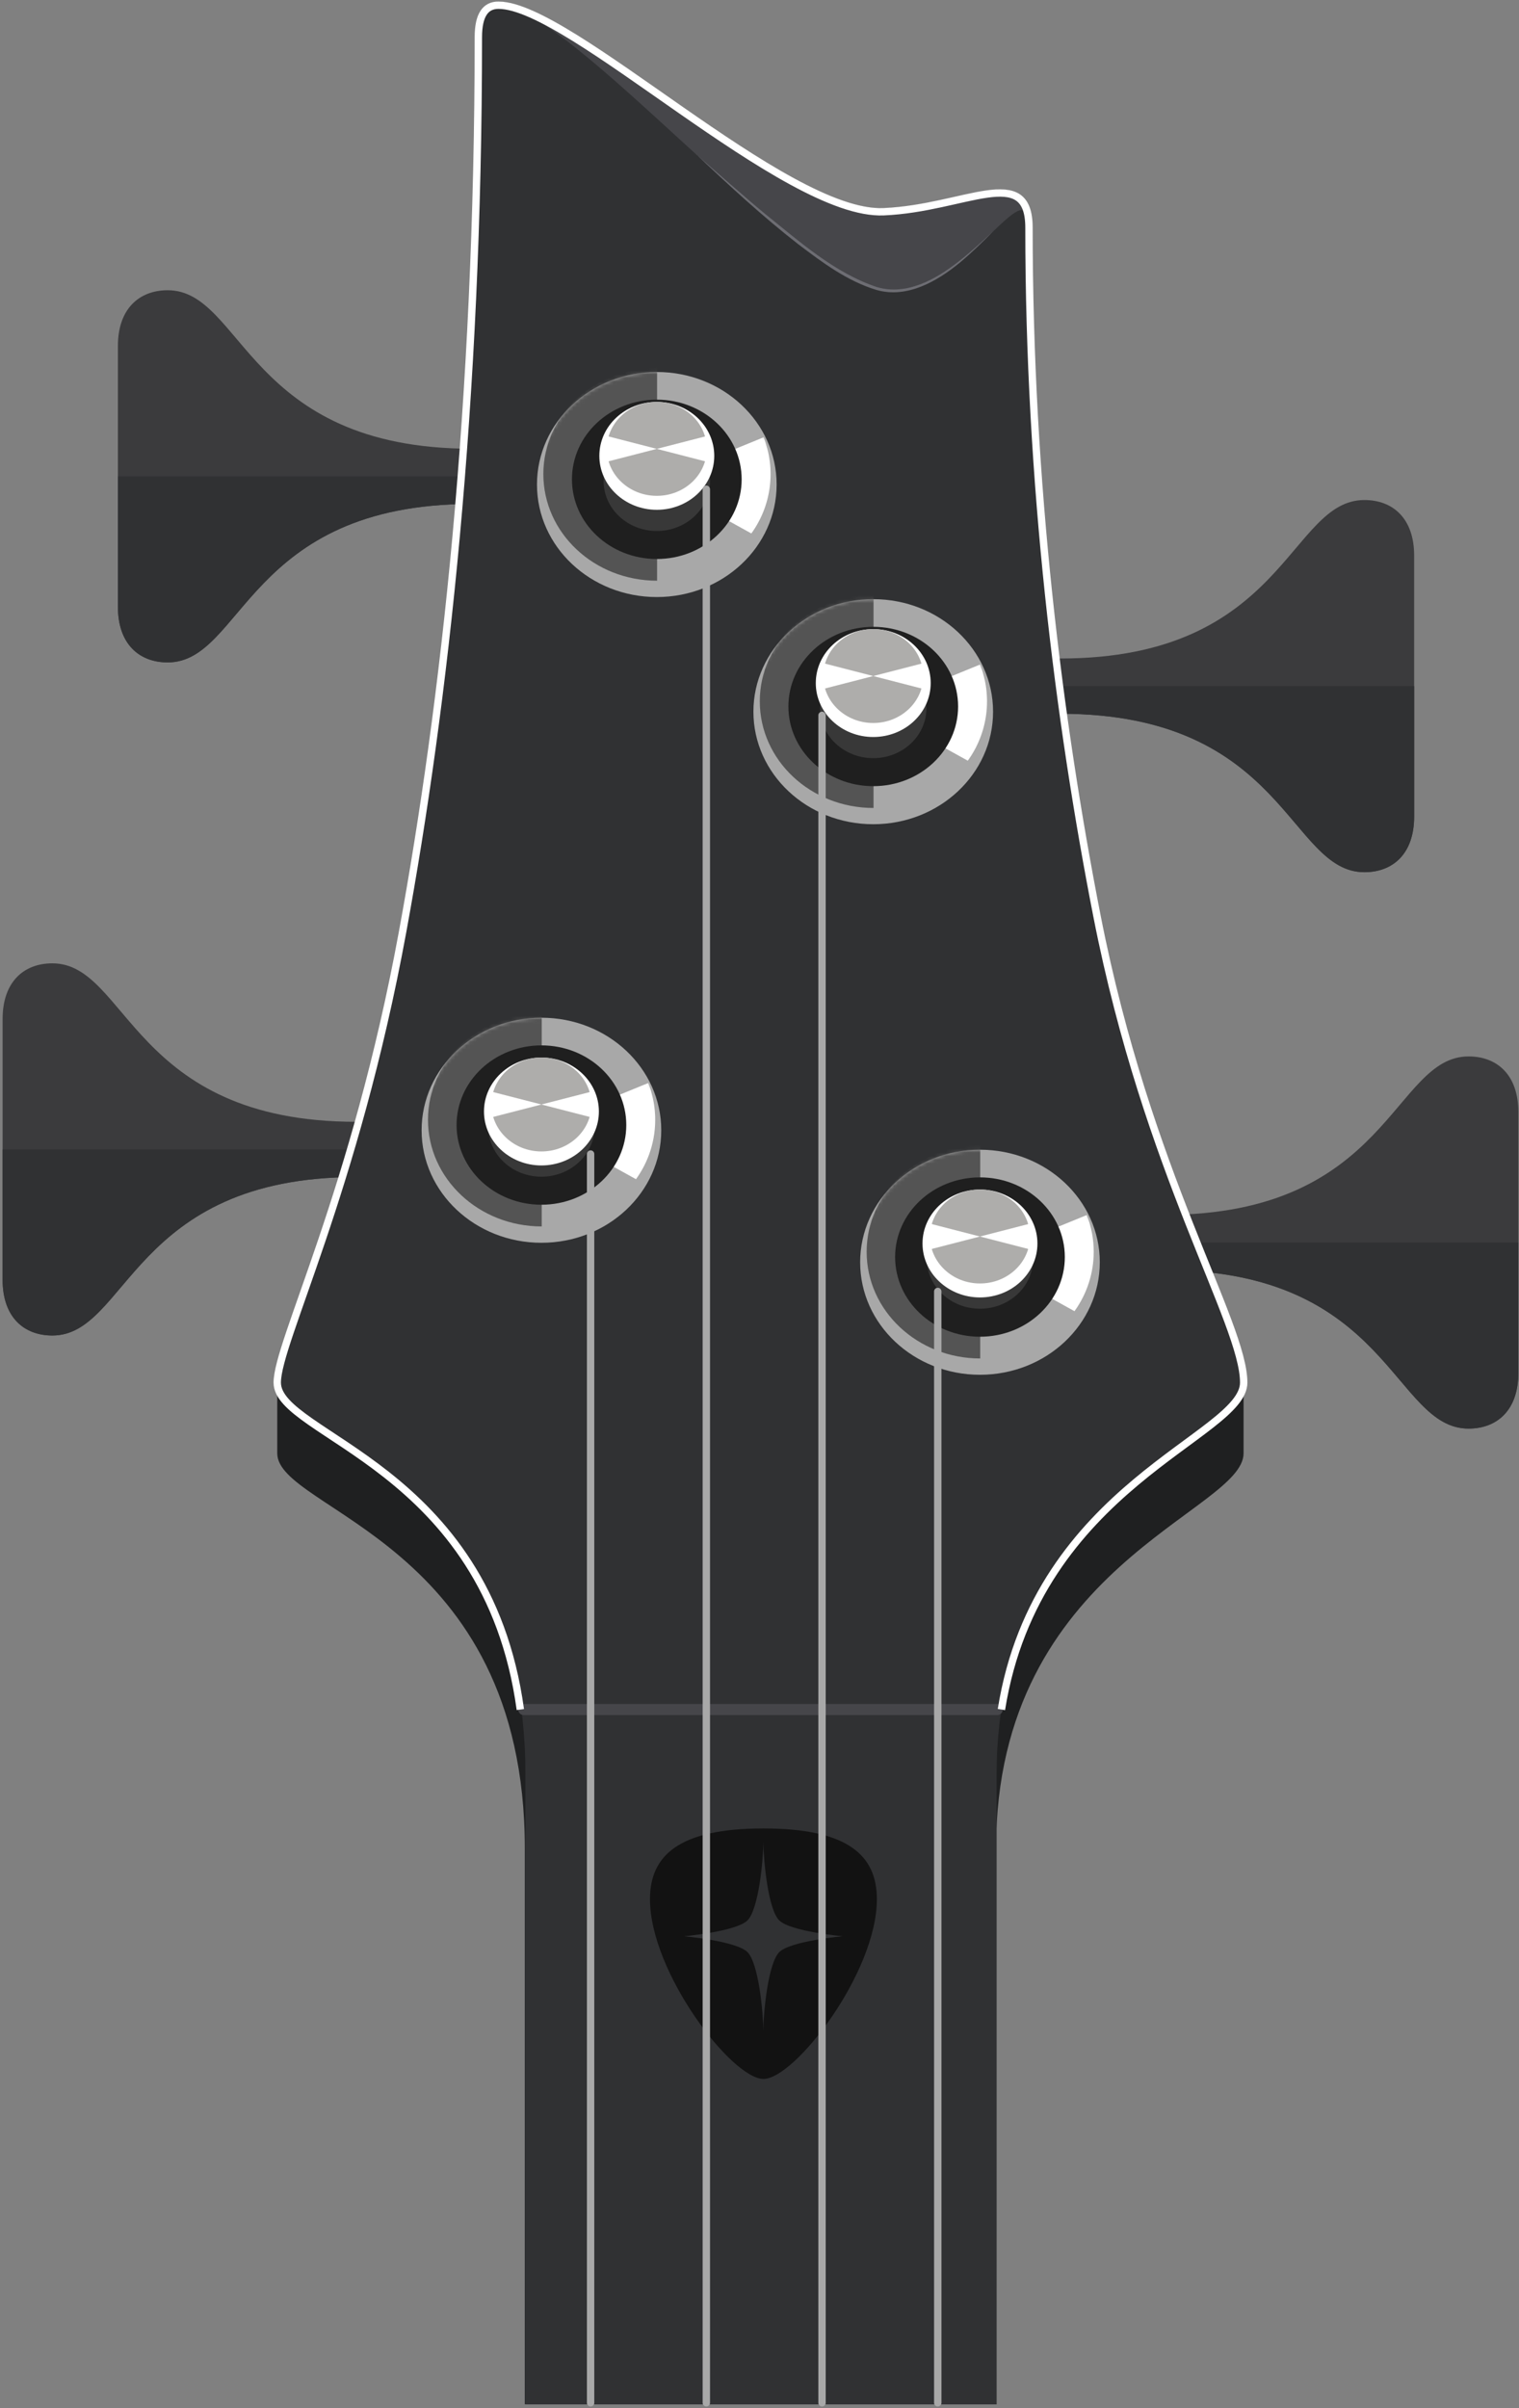 <svg width="412" height="653" viewBox="0 0 412 653" fill="none" xmlns="http://www.w3.org/2000/svg">
<rect x="0" y="0" width="412" height="653" fill="#808080" stroke="none"/>
<g clip-path="url(#clip0_912_8024)">
<path d="M398.328 286.454C377.799 286.454 376.838 329.417 315.867 329.417H298.422V344.396H315.867C376.838 344.396 377.799 387.367 398.328 387.367C405.944 387.367 411.824 382.495 411.824 372.247V301.565C411.824 291.327 405.944 286.454 398.328 286.454Z" fill="#3B3B3D"/>
<path d="M315.867 336.915H298.422V344.404H315.867C376.838 344.404 377.799 387.376 398.328 387.376C405.944 387.376 411.824 382.503 411.824 372.256V336.915H315.867Z" fill="#303133"/>
<path d="M370.068 135.583C349.539 135.583 348.578 178.554 287.598 178.554H270.153V193.533H287.598C348.578 193.533 349.539 236.496 370.068 236.496C377.684 236.496 383.563 231.623 383.563 221.385V150.668C383.563 140.456 377.684 135.583 370.068 135.583Z" fill="#3B3B3D"/>
<path d="M287.598 186.044H270.153V193.542H287.598C348.578 193.542 349.539 236.505 370.068 236.505C377.684 236.505 383.563 231.632 383.563 221.394V186.044H287.598Z" fill="#303133"/>
<path d="M14.201 261.211C34.73 261.211 35.691 304.182 96.662 304.182H114.107V319.161H96.662C35.691 319.161 34.73 362.124 14.201 362.124C6.585 362.124 0.706 357.251 0.706 347.013V276.331C0.706 266.092 6.585 261.211 14.201 261.211Z" fill="#3B3B3D"/>
<path d="M96.662 311.671H114.107V319.17H96.662C35.691 319.17 34.73 362.132 14.201 362.132C6.585 362.132 0.706 357.26 0.706 347.021V311.671H96.662Z" fill="#303133"/>
<path d="M45.475 78.699C66.005 78.699 66.966 121.671 127.946 121.671H145.39V136.649H127.946C66.966 136.649 66.005 179.612 45.475 179.612C37.859 179.612 31.98 174.74 31.98 164.501V93.819C31.98 83.572 37.904 78.699 45.475 78.699Z" fill="#3B3B3D"/>
<path d="M127.946 129.16H145.39V136.658H127.946C66.966 136.658 66.005 179.621 45.476 179.621C37.86 179.621 31.98 174.748 31.98 164.51V129.16H127.946Z" fill="#303133"/>
<path d="M297.532 267.538C287.165 214.584 279.091 150.254 279.091 80.911C279.091 63.289 261.797 75.625 239.707 76.576C212.884 77.783 154.663 20.573 135.209 20.573C131.736 20.573 129.744 23.155 129.744 29.243C129.744 128.2 120.576 209.87 109.197 271.838C100.576 318.783 75.198 368.151 75.198 373.112V394.065C75.198 409.722 142.349 417.907 142.349 501.26V651.912H270.162V501.251C270.162 424.41 337.295 409.96 337.295 394.065V373.112C337.33 361.94 307.915 320.545 297.532 267.538Z" fill="#1F2021"/>
<path d="M297.688 247.414C287.322 194.451 279.248 130.131 279.248 60.788C279.248 43.166 261.953 55.501 239.864 56.453C213.041 57.651 154.82 0.441 135.365 0.441C131.892 0.441 129.9 3.023 129.9 9.111C129.9 108.077 120.733 189.737 109.353 251.705C96.387 322.317 75.355 363.095 75.355 373.941C75.355 389.589 142.505 397.784 142.505 481.127V651.965H270.319V481.119C270.319 404.277 337.451 389.836 337.451 373.941C337.487 357.799 311.386 317.33 297.688 247.414Z" fill="#303133"/>
<path d="M178.145 161.893C196.094 161.893 210.645 148.232 210.645 131.38C210.645 114.529 196.094 100.868 178.145 100.868C160.196 100.868 145.645 114.529 145.645 131.38C145.645 148.232 160.196 161.893 178.145 161.893Z" fill="#A8A8A8"/>
<mask id="mask0_912_8024" style="mask-type:luminance" maskUnits="userSpaceOnUse" x="145" y="100" width="66" height="62">
<path d="M178.145 161.893C196.094 161.893 210.645 148.232 210.645 131.38C210.645 114.529 196.094 100.868 178.145 100.868C160.196 100.868 145.645 114.529 145.645 131.38C145.645 148.232 160.196 161.893 178.145 161.893Z" fill="white"/>
</mask>
<g mask="url(#mask0_912_8024)">
<path d="M178.225 99.617C161.203 99.617 147.373 112.569 147.373 128.543C147.373 144.518 161.168 157.461 178.225 157.461V99.617Z" fill="#545454"/>
<path d="M178.224 130.464L203.787 144.65C206.481 140.929 208.199 136.592 208.782 132.035C209.366 127.479 208.797 122.849 207.128 118.569L178.224 130.403V130.464Z" fill="white"/>
</g>
<path d="M178.145 151.576C190.856 151.576 201.16 141.903 201.16 129.971C201.16 118.039 190.856 108.367 178.145 108.367C165.434 108.367 155.13 118.039 155.13 129.971C155.13 141.903 165.434 151.576 178.145 151.576Z" fill="#1F1F1F"/>
<path d="M178.145 143.98C186.114 143.98 192.575 137.913 192.575 130.429C192.575 122.945 186.114 116.877 178.145 116.877C170.176 116.877 163.715 122.945 163.715 130.429C163.715 137.913 170.176 143.98 178.145 143.98Z" fill="#383838"/>
<path d="M178.144 138.236C186.751 138.236 193.729 131.687 193.729 123.609C193.729 115.531 186.751 108.983 178.144 108.983C169.537 108.983 162.56 115.531 162.56 123.609C162.56 131.687 169.537 138.236 178.144 138.236Z" fill="white"/>
<path d="M178.145 134.447C185.632 134.447 191.702 128.747 191.702 121.715C191.702 114.683 185.632 108.983 178.145 108.983C170.658 108.983 164.588 114.683 164.588 121.715C164.588 128.747 170.658 134.447 178.145 134.447Z" fill="#AEADAB"/>
<path d="M164.121 118.103L178.145 121.715L164.121 125.328V118.103Z" fill="white"/>
<path d="M192.169 118.103L178.145 121.715L192.169 125.328V118.103Z" fill="white"/>
<path d="M146.853 336.986C164.802 336.986 179.353 323.325 179.353 306.474C179.353 289.622 164.802 275.961 146.853 275.961C128.904 275.961 114.353 289.622 114.353 306.474C114.353 323.325 128.904 336.986 146.853 336.986Z" fill="#A8A8A8"/>
<mask id="mask1_912_8024" style="mask-type:luminance" maskUnits="userSpaceOnUse" x="114" y="275" width="66" height="62">
<path d="M146.853 336.986C164.802 336.986 179.353 323.325 179.353 306.474C179.353 289.622 164.802 275.961 146.853 275.961C128.904 275.961 114.353 289.622 114.353 306.474C114.353 323.325 128.904 336.986 146.853 336.986Z" fill="white"/>
</mask>
<g mask="url(#mask1_912_8024)">
<path d="M146.932 274.709C129.911 274.709 116.081 287.662 116.081 303.636C116.081 319.611 129.876 332.554 146.932 332.554V274.709Z" fill="#545454"/>
<path d="M146.932 305.557L172.495 319.742C175.189 316.021 176.907 311.684 177.491 307.128C178.074 302.571 177.505 297.941 175.836 293.662L146.906 305.486L146.932 305.557Z" fill="white"/>
</g>
<path d="M146.853 326.668C159.564 326.668 169.868 316.996 169.868 305.064C169.868 293.132 159.564 283.459 146.853 283.459C134.142 283.459 123.838 293.132 123.838 305.064C123.838 316.996 134.142 326.668 146.853 326.668Z" fill="#1F1F1F"/>
<path d="M146.853 319.065C154.822 319.065 161.283 312.998 161.283 305.513C161.283 298.029 154.822 291.962 146.853 291.962C138.884 291.962 132.423 298.029 132.423 305.513C132.423 312.998 138.884 319.065 146.853 319.065Z" fill="#383838"/>
<path d="M146.853 316.016C155.46 316.016 162.437 309.467 162.437 301.39C162.437 293.312 155.46 286.763 146.853 286.763C138.246 286.763 131.269 293.312 131.269 301.39C131.269 309.467 138.246 316.016 146.853 316.016Z" fill="white"/>
<path d="M146.853 312.219C154.34 312.219 160.41 306.518 160.41 299.487C160.41 292.455 154.34 286.755 146.853 286.755C139.366 286.755 133.296 292.455 133.296 299.487C133.296 306.518 139.366 312.219 146.853 312.219Z" fill="#AEADAB"/>
<path d="M132.829 295.883L146.853 299.487L132.829 303.1V295.883Z" fill="white"/>
<path d="M160.877 295.883L146.853 299.487L160.877 303.1V295.883Z" fill="white"/>
<path d="M236.851 223.492C254.8 223.492 269.351 209.831 269.351 192.979C269.351 176.127 254.8 162.466 236.851 162.466C218.902 162.466 204.351 176.127 204.351 192.979C204.351 209.831 218.902 223.492 236.851 223.492Z" fill="#A8A8A8"/>
<mask id="mask2_912_8024" style="mask-type:luminance" maskUnits="userSpaceOnUse" x="204" y="162" width="66" height="62">
<path d="M236.851 223.492C254.8 223.492 269.351 209.831 269.351 192.979C269.351 176.127 254.8 162.466 236.851 162.466C218.902 162.466 204.351 176.127 204.351 192.979C204.351 209.831 218.902 223.492 236.851 223.492Z" fill="white"/>
</mask>
<g mask="url(#mask2_912_8024)">
<path d="M236.931 161.241C219.909 161.241 206.079 174.193 206.079 190.167C206.079 206.142 219.874 219.085 236.931 219.085V161.241Z" fill="#545454"/>
<path d="M236.93 192.079L262.493 206.265C265.187 202.544 266.905 198.207 267.489 193.651C268.072 189.094 267.503 184.464 265.834 180.185L236.93 191.991V192.079Z" fill="white"/>
</g>
<path d="M236.851 213.173C249.562 213.173 259.866 203.5 259.866 191.569C259.866 179.637 249.562 169.964 236.851 169.964C224.14 169.964 213.835 179.637 213.835 191.569C213.835 203.5 224.14 213.173 236.851 213.173Z" fill="#1F1F1F"/>
<path d="M236.851 205.578C244.82 205.578 251.281 199.511 251.281 192.027C251.281 184.543 244.82 178.476 236.851 178.476C228.882 178.476 222.421 184.543 222.421 192.027C222.421 199.511 228.882 205.578 236.851 205.578Z" fill="#383838"/>
<path d="M236.851 199.842C245.458 199.842 252.435 193.294 252.435 185.216C252.435 177.138 245.458 170.589 236.851 170.589C228.244 170.589 221.266 177.138 221.266 185.216C221.266 193.294 228.244 199.842 236.851 199.842Z" fill="white"/>
<path d="M236.85 196.044C244.338 196.044 250.407 190.344 250.407 183.313C250.407 176.281 244.338 170.581 236.85 170.581C229.363 170.581 223.293 176.281 223.293 183.313C223.293 190.344 229.363 196.044 236.85 196.044Z" fill="#AEADAB"/>
<path d="M222.827 179.7L236.851 183.313L222.827 186.926V179.7Z" fill="white"/>
<path d="M250.875 179.7L236.851 183.313L250.875 186.926V179.7Z" fill="white"/>
<path d="M265.799 372.777C283.748 372.777 298.298 359.116 298.298 342.265C298.298 325.413 283.748 311.752 265.799 311.752C247.849 311.752 233.299 325.413 233.299 342.265C233.299 359.116 247.849 372.777 265.799 372.777Z" fill="#A8A8A8"/>
<mask id="mask3_912_8024" style="mask-type:luminance" maskUnits="userSpaceOnUse" x="233" y="311" width="66" height="62">
<path d="M265.799 372.777C283.748 372.777 298.298 359.116 298.298 342.265C298.298 325.413 283.748 311.752 265.799 311.752C247.849 311.752 233.299 325.413 233.299 342.265C233.299 359.116 247.849 372.777 265.799 372.777Z" fill="white"/>
</mask>
<g mask="url(#mask3_912_8024)">
<path d="M265.869 310.51C248.857 310.51 235.062 323.453 235.062 339.428C235.062 355.402 248.857 368.354 265.869 368.354V310.51Z" fill="#545454"/>
<path d="M265.869 341.357L291.432 355.534C294.82 350.846 296.646 345.211 296.65 339.428C296.654 336.018 296.017 332.637 294.773 329.462L265.843 341.287L265.869 341.357Z" fill="white"/>
</g>
<path d="M265.799 362.459C278.51 362.459 288.814 352.787 288.814 340.855C288.814 328.923 278.51 319.25 265.799 319.25C253.088 319.25 242.784 328.923 242.784 340.855C242.784 352.787 253.088 362.459 265.799 362.459Z" fill="#1F1F1F"/>
<path d="M265.798 354.864C273.768 354.864 280.228 348.797 280.228 341.313C280.228 333.829 273.768 327.762 265.798 327.762C257.829 327.762 251.369 333.829 251.369 341.313C251.369 348.797 257.829 354.864 265.798 354.864Z" fill="#383838"/>
<path d="M265.798 351.806C274.405 351.806 281.383 345.258 281.383 337.18C281.383 329.102 274.405 322.554 265.798 322.554C257.191 322.554 250.214 329.102 250.214 337.18C250.214 345.258 257.191 351.806 265.798 351.806Z" fill="white"/>
<path d="M265.799 348.018C273.286 348.018 279.356 342.317 279.356 335.286C279.356 328.254 273.286 322.554 265.799 322.554C258.311 322.554 252.242 328.254 252.242 335.286C252.242 342.317 258.311 348.018 265.799 348.018Z" fill="#AEADAB"/>
<path d="M251.774 331.673L265.799 335.286L251.774 338.899V331.673Z" fill="white"/>
<path d="M279.814 331.673L265.798 335.286L279.814 338.899V331.673Z" fill="white"/>
<path d="M279.091 61.747C279.091 44.125 261.796 56.461 239.707 57.412C212.884 58.619 154.663 1.409 135.217 1.409C154.663 1.409 216.092 76.708 240.835 78.849C261.426 80.638 279.091 44.16 279.091 61.747Z" fill="#46464A"/>
<path d="M142.058 463.548H270.47" stroke="#46464A" stroke-width="3" stroke-miterlimit="10" stroke-linecap="round"/>
<path d="M176.294 514.969C176.294 503.18 184.069 495.788 207.066 495.788C230.064 495.788 237.838 503.18 237.838 514.969C237.838 534.9 215.59 563.712 207.066 563.712C198.542 563.712 176.294 534.9 176.294 514.969Z" fill="#121212"/>
<path d="M202.738 529.323C205.762 532.354 206.996 545.579 207.049 550.637C207.049 545.746 208.327 532.363 211.359 529.332C214.391 526.301 228.53 525.023 228.53 525.023C228.53 525.023 214.427 523.745 211.359 520.723C208.292 517.701 207.102 504.467 207.04 499.409C207.04 504.308 205.771 517.692 202.747 520.714C199.724 523.736 185.559 525.023 185.559 525.023C185.559 525.023 199.689 526.3 202.738 529.323Z" fill="#303133"/>
<path d="M271.616 463.548C281.312 402.752 337.33 389.43 337.33 374.901C337.33 358.759 311.23 318.298 297.532 248.374C287.165 195.42 279.091 131.09 279.091 61.747C279.091 44.125 261.797 56.461 239.707 57.412C212.884 58.619 154.663 1.409 135.209 1.409C131.736 1.409 129.744 3.991 129.744 10.079C129.744 109.036 120.576 190.706 109.197 252.674C96.23 323.277 75.198 364.063 75.198 374.901C75.198 389.307 132.071 397.395 141.132 463.548" stroke="white" stroke-width="2" stroke-miterlimit="10"/>
<path d="M188.837 41.878C194.373 46.671 201.874 53.332 207.418 57.923C216.841 65.456 226.299 74.012 237.908 77.862C245.965 80.215 253.933 75.695 260.13 70.814C263.356 68.311 266.345 65.527 269.359 62.742C266.477 65.65 263.55 68.523 260.403 71.157C254.233 76.259 245.983 81.034 237.697 78.611C229.764 76.215 223.012 71.148 216.489 66.205C206.792 58.663 197.749 50.292 188.837 41.852V41.878Z" fill="#6D6D73"/>
<path d="M191.579 132.659V651.524" stroke="#A8A8A8" stroke-width="2" stroke-miterlimit="10" stroke-linecap="round"/>
<path d="M160.19 312.918V651.524" stroke="#A8A8A8" stroke-width="2" stroke-miterlimit="10" stroke-linecap="round"/>
<path d="M254.349 350.181V651.523" stroke="#A8A8A8" stroke-width="2" stroke-miterlimit="10" stroke-linecap="round"/>
<path d="M222.959 193.976V651.523" stroke="#A8A8A8" stroke-width="2" stroke-miterlimit="10" stroke-linecap="round"/>
</g>
<defs>
<clipPath id="clip0_912_8024">
<rect width="412" height="652.849" fill="white" transform="translate(0 -0.001)"/>
</clipPath>
</defs>
</svg>
